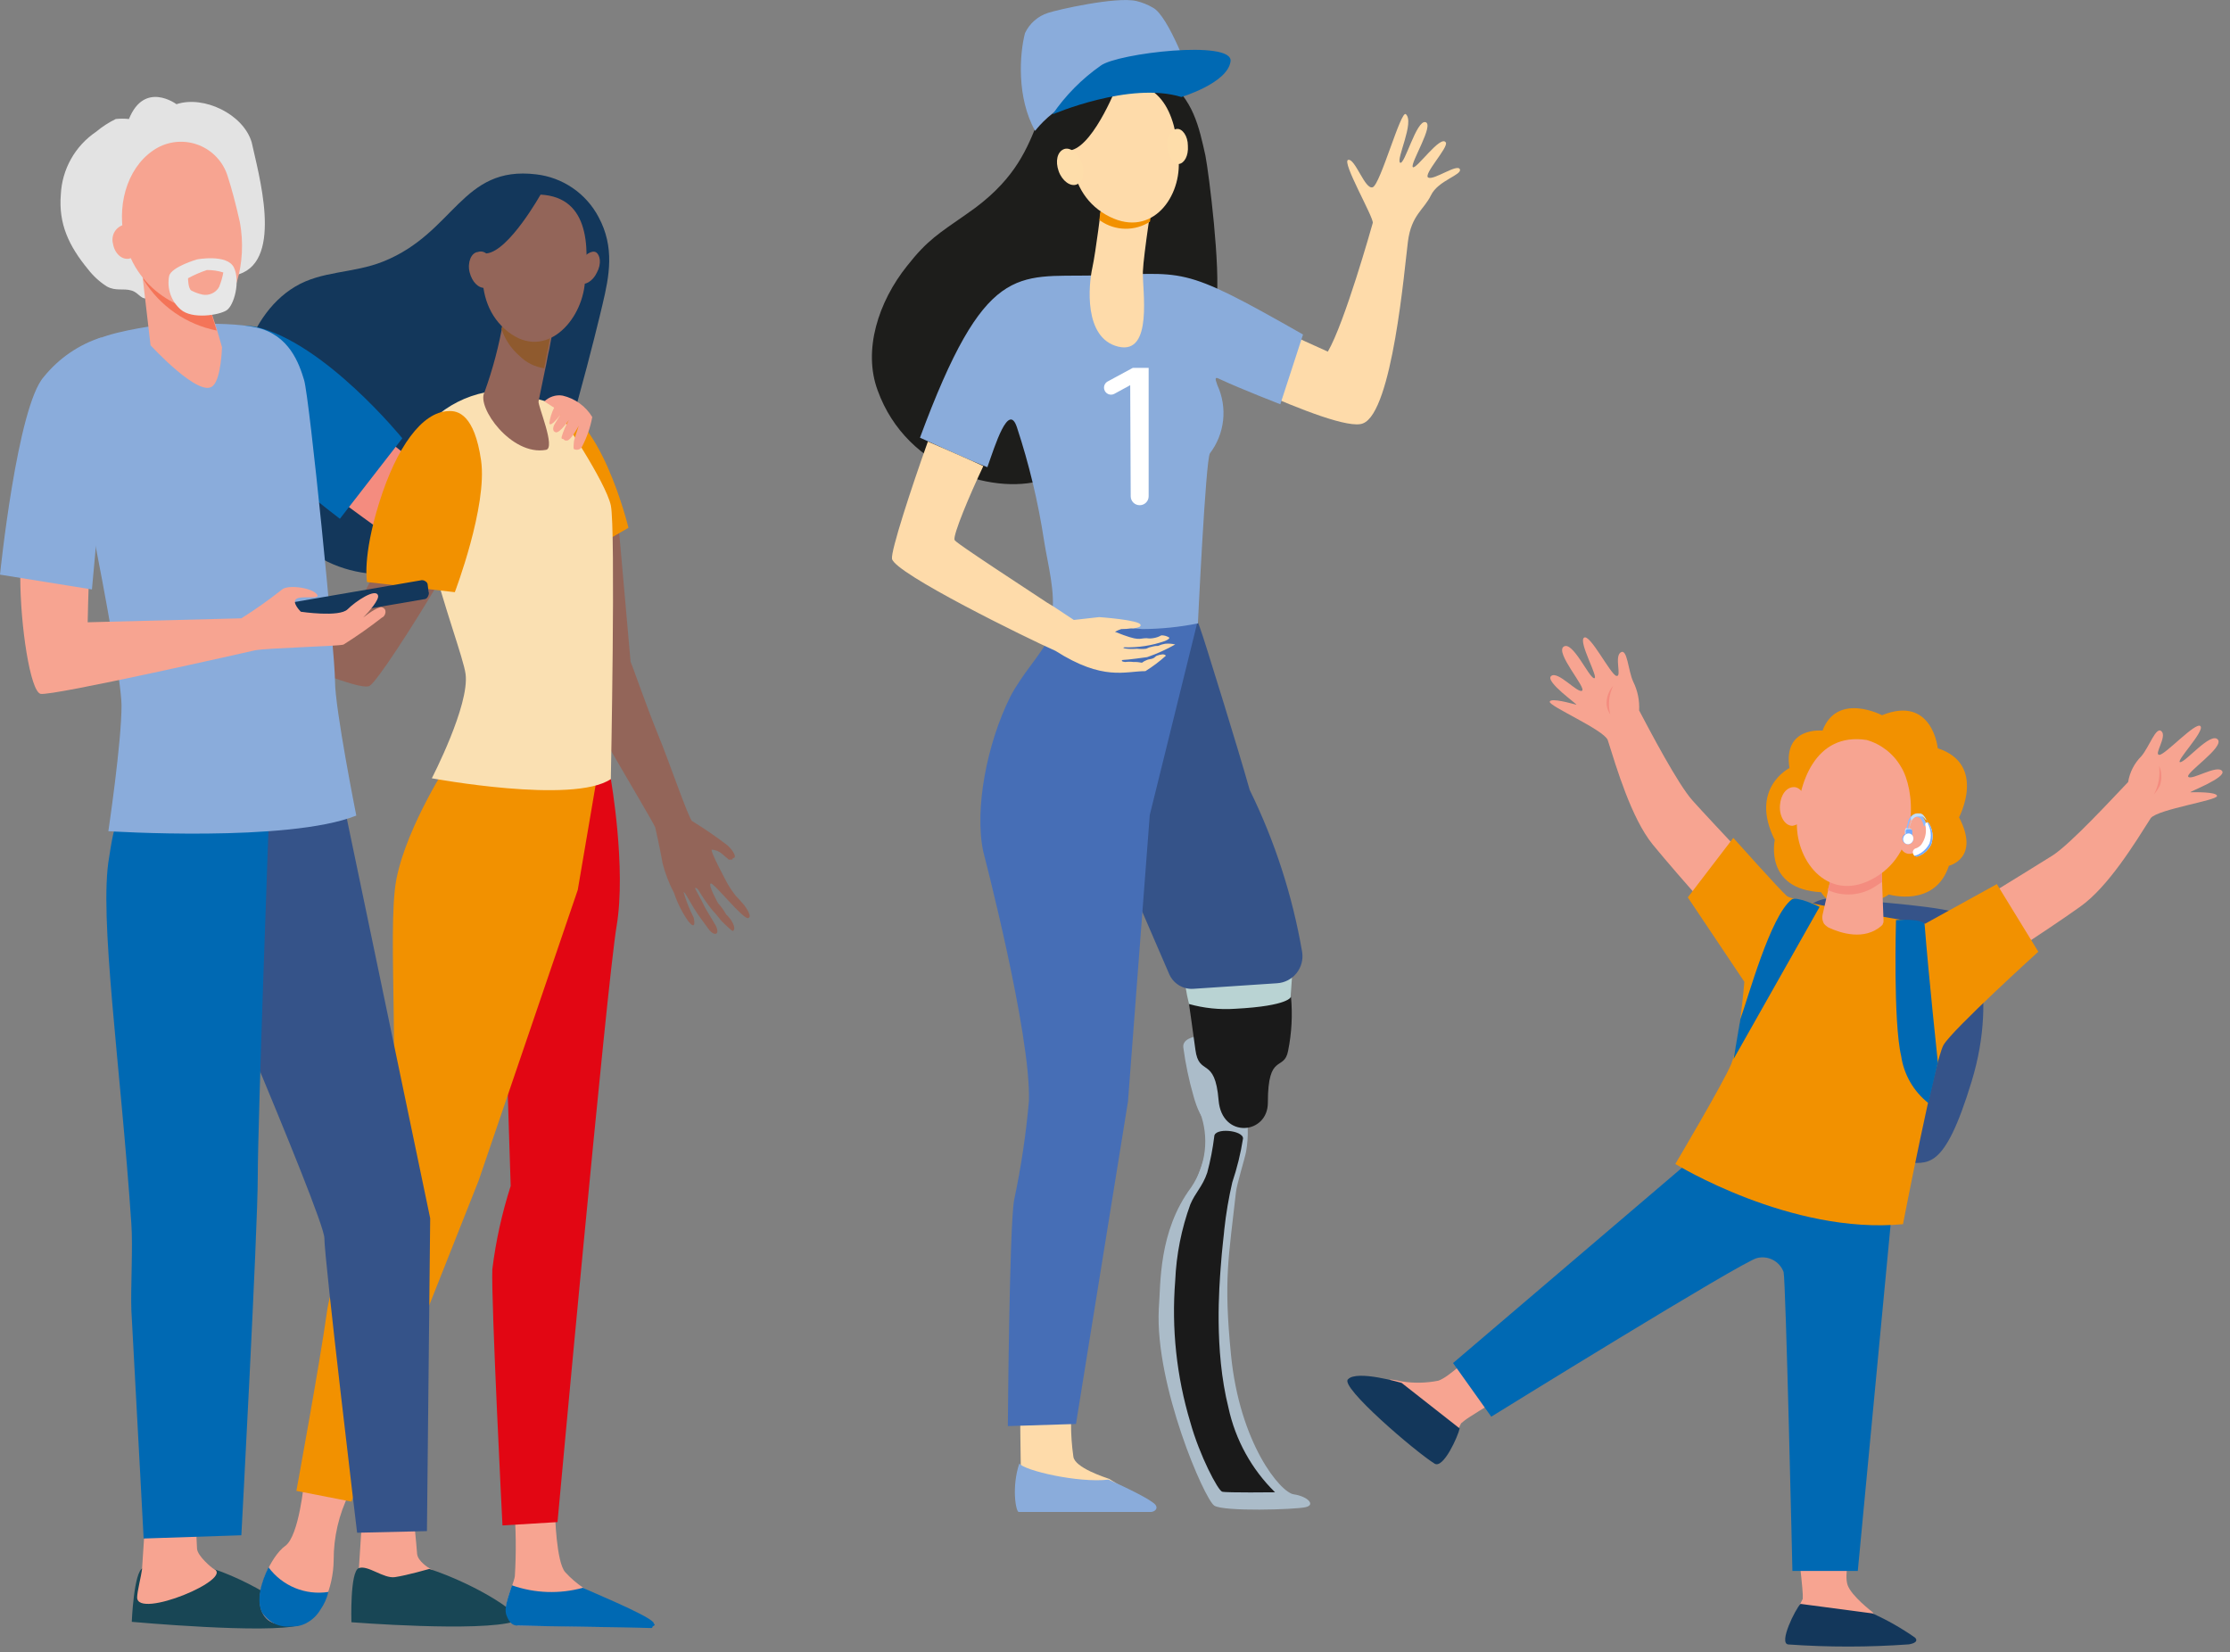 <svg width="220" height="163" viewBox="0 0 220 163" fill="none" xmlns="http://www.w3.org/2000/svg">
    <rect x="0" y="0" width="220" height="163" fill="#808080" stroke="none"/>
    <g clip-path="url(#clip0_126_3219)">
        <path d="M13.361 56C13.212 55.775 13.052 55.558 12.88 55.35C12.72 55.11 12.47 54.95 12.31 54.71C12.33 54.516 12.303 54.321 12.23 54.14C12.23 53.98 12.07 53.81 11.991 53.65C11.911 53.49 11.991 53.25 11.911 53.09C11.831 52.68 11.581 52.36 11.341 52.36C11.314 53.253 11.368 54.147 11.501 55.03C12.8 56.65 13.361 59.03 18.87 60.78C21.55 62.16 35.151 68.39 36.45 67.67C37.181 67.26 40.74 61.75 43.331 57.38C42.041 56.73 39.331 55.38 37.91 54.62C36.45 57.62 34.42 61.43 33.91 61.62C33.751 61.7 33.501 61.7 23.14 58.38C22.89 58.3 22.651 58.22 22.331 58.14L20 57.42L18.541 55.23C18.541 55.23 15.7 52.23 15.3 52.4C15.14 52.48 15.22 52.8 15.46 53.21L15.54 53.37C15.78 53.77 16.11 54.1 16.11 54.26C16.202 54.465 16.256 54.685 16.27 54.91C13.841 53.61 14.271 53.53 13.761 52.8C13.604 52.658 13.466 52.497 13.351 52.32C13.252 52.034 13.118 51.762 12.95 51.51C12.796 51.278 12.566 51.105 12.3 51.02C12.14 51.02 12.14 51.18 12.3 51.59C12.767 52.926 13.483 54.161 14.411 55.23C14.57 55.56 14.081 55.15 13.521 54.23C13.308 54.005 13.117 53.76 12.95 53.5C12.87 53.34 12.87 53.01 12.71 52.85C12.55 52.69 12.46 52.53 12.38 52.37C12.3 52.21 12.22 51.8 12.14 51.64C11.82 51.07 11.491 50.91 11.411 50.91C11.605 51.929 11.876 52.931 12.22 53.91C12.641 54.634 13.105 55.332 13.611 56C13.691 56.12 13.771 56.45 13.361 56Z" fill="#936559"/>
        <path d="M73.38 89.25C73.38 89.25 72.82 88.6 72.57 88.36C72.272 87.976 72.001 87.572 71.76 87.15C71.76 87.15 70 83.91 70.23 83.82C70.599 83.846 70.949 83.989 71.23 84.23C71.39 84.39 71.63 84.55 71.8 84.72C71.97 84.89 71.88 84.8 71.96 84.8H72.12C72.2 84.8 72.28 84.8 72.28 84.72C72.28 84.64 72.36 84.63 72.44 84.63C72.69 84.39 72.04 83.63 71.8 83.42C70.67 82.552 69.495 81.744 68.28 81C67.96 80.84 65.85 74.68 64.96 72.58C63.58 69.17 62.37 65.58 62.21 65.29L60.83 49.64L54.92 47.94C54.92 47.94 56.21 65.28 56.46 66.17C56.54 66.57 60.34 74.17 60.34 74.17C62.45 77.81 64.34 80.97 64.64 81.62C64.64 81.62 65.12 83.72 65.37 85.18C65.631 86.194 66.01 87.174 66.5 88.1C66.826 89.078 67.29 90.004 67.88 90.85C68.77 91.99 68.44 90.53 68.44 90.53C68.026 89.728 67.691 88.887 67.44 88.02C67.6 87.94 68.17 89.31 69.14 90.61L69.87 91.61C70.44 92.42 71.09 92.26 70.6 91.29L69.87 90.07C69.626 89.682 69.409 89.278 69.22 88.86C68.82 88.13 68.57 87.64 68.57 87.64C68.57 87.64 68.66 87.48 68.9 87.8C69.312 88.499 69.773 89.167 70.28 89.8C70.6 90.12 71.17 90.85 71.17 90.85C71.17 90.85 72.17 91.85 72.3 91.85C72.71 91.61 72.14 90.64 71.65 90.23C71.425 89.823 71.153 89.444 70.84 89.1C70.84 89.1 69.84 87.32 70.11 87.16C70.38 87 73.43 90.88 73.84 90.56C74.28 90.39 73.38 89.25 73.38 89.25Z" fill="#936559"/>
        <path d="M21.06 154.78C21.06 154.78 18.79 155.43 17.66 155.59C16.53 155.75 14.98 154.37 14.09 154.7C13.2 155.03 13 160 13 160C13 160 26.45 161.22 29.52 160.33C30.86 160 25.68 156.32 21.06 154.78Z" fill="#184655"/>
        <path d="M14.339 149.84L14.009 154.84C13.929 155.49 13.529 157.03 13.529 157.59C13.529 159.78 23.249 155.73 21.059 154.76C20.899 154.68 19.519 153.54 19.439 152.81C19.359 151.68 19.359 149.81 19.359 149.81L14.339 149.84Z" fill="#F7A491"/>
        <path d="M29.999 146.19C29.999 146.19 29.509 151.54 28.139 152.51C26.769 153.48 24.979 157.13 25.869 159.07C25.997 159.367 26.198 159.627 26.454 159.827C26.709 160.026 27.01 160.158 27.329 160.21C28.247 160.456 29.221 160.367 30.079 159.96C30.95 159.555 31.641 158.843 32.019 157.96C32.595 156.686 32.902 155.308 32.919 153.91C32.911 151.634 33.435 149.387 34.449 147.35L29.999 146.19Z" fill="#F7A491"/>
        <path d="M50.701 148.38C50.908 150.751 50.938 153.134 50.791 155.51C50.621 156.51 49.571 158.34 50.061 159.23C50.28 159.697 50.627 160.092 51.061 160.37L63.291 160.53C63.941 160.53 63.531 160.12 62.971 159.72C61.584 158.785 60.118 157.972 58.591 157.29C58.224 157.103 57.872 156.885 57.541 156.64C56.888 156.199 56.291 155.682 55.761 155.1C54.871 154.1 54.761 149.35 54.761 149.35L50.701 148.38Z" fill="#F7A491"/>
        <path d="M32.401 157.05C31.288 157.224 30.148 157.09 29.106 156.661C28.064 156.233 27.16 155.527 26.491 154.62C25.761 156.07 25.271 157.86 25.841 159.07C26.145 159.553 26.579 159.939 27.095 160.184C27.61 160.428 28.185 160.52 28.751 160.45C29.32 160.482 29.885 160.339 30.371 160.04C30.873 159.746 31.293 159.33 31.591 158.83C31.971 158.293 32.246 157.689 32.401 157.05Z" fill="#0069B3"/>
        <path d="M35.72 149.84L35.4 154.84C35.32 155.49 34.91 157.03 34.91 157.59C34.91 159.78 44.63 155.73 42.44 154.76C42.28 154.68 41.23 154.03 41.15 153.3C41.07 152.17 40.82 149.82 40.82 149.82L35.72 149.84Z" fill="#F7A491"/>
        <path d="M42.359 154.78C42.359 154.78 40.089 155.43 38.959 155.59C37.829 155.75 36.289 154.37 35.399 154.7C34.509 155.03 34.669 160.04 34.669 160.04C34.669 160.04 47.379 161.04 50.789 159.96C52.159 159.56 47.059 156.32 42.359 154.78Z" fill="#184655"/>
        <path d="M60.261 76.86C60.261 76.86 61.801 85.61 60.831 91.36C59.861 97.11 55.001 150.16 55.001 150.16L49.571 150.49C49.571 150.49 48.441 128.29 48.571 125.21C48.917 122.423 49.523 119.674 50.381 117L49.811 99.1L56.621 75.61L60.261 76.86Z" fill="#E20613"/>
        <path d="M44.39 75C44.39 75 40.18 81.39 39.12 86.66C38.06 91.93 39.85 108.2 37.91 115.09C36.85 118.82 32.91 124.65 32.24 129.51C31.57 134.37 29.24 147.08 29.24 147.08L34.67 148.14L47.22 116.47L57 87.79L59.51 73.05L44.39 75Z" fill="#F29100"/>
        <path d="M29.73 77.26L33.86 79.05L42.44 120.19L42.12 151.05L35.23 151.21C35.23 151.21 32 124.24 32 122.14C32 120.04 17.1 85.53 17.1 85.53L29.73 77.26Z" fill="#355389"/>
        <path d="M26.57 79.53C26.57 79.53 25.43 110.72 25.43 116.06C25.43 121.4 23.81 151.46 23.81 151.46L14.17 151.78C14.17 151.78 13.69 142.63 12.96 129.26C12.88 127.16 13.12 122.95 12.96 120.76C11.91 105.13 9.72 90.39 10.77 84.55C10.93 83.55 11.26 81.15 11.83 80.55C16.36 75.89 26.57 79.53 26.57 79.53Z" fill="#0069B3"/>
        <path d="M59.45 30C60.1 27.25 60.67 24.41 59.05 21.41C58.443 20.261 57.564 19.276 56.491 18.543C55.418 17.809 54.182 17.348 52.89 17.2C45.52 16.31 44.89 22.95 37.83 25.79C34.83 27 31.75 26.68 29.08 28.3C24.22 31.22 21.71 39.23 24.87 46.77C32.72 65.11 51.19 53 53.54 49.48C55.4 46.73 59.05 31.74 59.45 30Z" fill="#13375B"/>
        <path d="M57.511 42.11C53.511 43.33 42.85 46.81 42.281 46.65L32.48 38.87L26.48 44.14C26.48 44.14 39.84 54.14 40.651 54.42C41.221 54.66 53.041 48.59 58.55 45.92C58.658 44.568 58.291 43.22 57.511 42.11Z" fill="#F48C7F"/>
        <path d="M39.691 43.24L33.531 51.18C33.531 51.18 27.051 46.24 24.701 43.57C21.791 40.33 18.631 33.36 19.121 33.12C21.01 32.223 23.124 31.913 25.191 32.23C32.001 33.77 39.691 43.24 39.691 43.24Z" fill="#0069B3"/>
        <path d="M55.81 55.64L62 52.07C62 52.07 59.17 40.25 54.15 39.84L55.81 55.64Z" fill="#F29100"/>
        <path d="M47.87 38.71C45.966 39.093 44.203 39.988 42.77 41.3C38.071 45.84 45.52 63.41 45.931 66.49C46.34 69.57 42.6 76.78 42.6 76.78C42.6 76.78 56.541 79.37 60.261 76.86C60.261 76.86 60.751 52.15 60.261 49.86C59.77 47.57 55.321 40.86 54.511 39.97C53.7 39.08 47.87 38.71 47.87 38.71Z" fill="#FAE0B2"/>
        <path d="M49.73 31.18C49.721 31.342 49.694 31.503 49.65 31.66C49.242 34.061 48.62 36.42 47.79 38.71C47 40.17 50.46 45 53.86 44.38C54.86 44.22 53.05 40 53.13 39.6L53.78 36.44C53.94 35.79 54.03 35.06 54.19 34.44C54.51 32.65 54.84 31.11 54.84 31.11L49.73 31.18Z" fill="#936559"/>
        <path d="M49.651 31.66C49.7 31.505 49.727 31.343 49.731 31.18L54.731 31.01C54.731 31.01 54.411 32.47 54.091 34.33C53.921 34.98 53.841 35.63 53.681 36.33C52.761 36.195 51.909 35.767 51.251 35.11C50.426 34.398 49.811 33.475 49.471 32.44C49.556 32.187 49.616 31.925 49.651 31.66Z" fill="#8F5A2E"/>
        <path d="M52.81 19.19C51.41 19.492 50.155 20.261 49.25 21.37C47.79 23.32 46.17 29.23 49.81 32.47C53.45 35.71 57.18 32.07 57.67 28.18C58.16 24.29 58.16 19.11 52.81 19.19Z" fill="#936559"/>
        <path d="M58.891 26.88C58.481 27.77 57.671 28.18 57.271 27.94C56.871 27.7 56.781 26.72 57.181 25.94C57.581 25.16 58.401 24.64 58.801 24.89C59.201 25.14 59.371 26 58.891 26.88Z" fill="#936559"/>
        <path d="M53.38 19.11C53.38 19.11 50.22 24.78 48 25C45.78 25.22 45.41 28.24 45.41 28.24C45.41 28.24 46.22 21.35 48.49 19.98C49.997 19.209 51.7 18.906 53.38 19.11Z" fill="#13375B"/>
        <path d="M48.68 26.4C48.84 27.4 48.52 28.34 47.87 28.4C47.22 28.46 46.57 27.83 46.33 26.86C46.09 25.89 46.49 24.92 47.14 24.86C47.87 24.61 48.52 25.34 48.68 26.4Z" fill="#936559"/>
        <path d="M36.21 57.42L44.87 58.42C44.87 58.42 48.11 49.92 47.46 45.42C46.81 40.92 45.2 40.48 44.22 40.56C41.63 40.64 39.12 44.13 37.42 49.56C35.72 54.99 36.21 57.42 36.21 57.42Z" fill="#F29100"/>
        <path d="M15.15 32.15C15.15 32.15 10.37 32.8 9.07 33.77C7.912 34.753 6.901 35.898 6.07 37.17C6.07 37.17 11.91 64.87 11.99 69.57C12 73.21 10.69 82 10.69 82C10.69 82 28.43 83.14 35.15 80.46C35.15 80.46 33.05 69.93 33.05 67.18C33.05 64.43 30.54 39.28 30 37.49C29.51 35.87 28.54 33.04 25.3 32.31C22.06 31.58 15.15 32.15 15.15 32.15Z" fill="#8AACDB"/>
        <path d="M53.699 39.6C53.931 39.38 54.207 39.213 54.509 39.11C54.83 38.999 55.175 38.971 55.509 39.03C56.112 39.17 56.681 39.428 57.182 39.791C57.683 40.153 58.107 40.612 58.429 41.14C58.243 42.155 57.906 43.136 57.429 44.05C57.393 44.12 57.344 44.183 57.283 44.234C57.223 44.285 57.153 44.323 57.077 44.347C57.002 44.37 56.922 44.378 56.843 44.37C56.765 44.362 56.688 44.338 56.619 44.3C56.539 44.22 56.619 43.73 56.619 43.57C56.619 43.41 57.099 42 57.099 42C57.099 42 56.369 43.38 55.969 43.46H55.809C55.729 43.46 55.729 43.46 55.649 43.38C55.569 43.3 55.559 43.3 55.479 43.3C55.399 43.3 55.399 43.21 55.399 43.13C55.57 42.535 55.816 41.964 56.129 41.43C56.129 41.43 55.239 42.73 54.839 42.65C54.439 42.57 54.589 42.08 54.669 41.92C54.749 41.76 55.319 40.87 55.319 40.87C55.319 40.87 54.319 42.24 54.189 41.76C54.263 41.224 54.425 40.703 54.669 40.22L53.699 39.6Z" fill="#F7A491"/>
        <path d="M17.411 10.28C17.411 10.28 14.261 7.93 12.721 11.74C12.289 11.695 11.853 11.695 11.421 11.74C10.725 12.08 10.074 12.503 9.481 13C8.458 13.689 7.611 14.608 7.007 15.682C6.403 16.757 6.058 17.958 6.001 19.19C5.761 22.1 6.811 24.29 8.681 26.56C9.198 27.23 9.827 27.805 10.541 28.26C11.431 28.75 12.161 28.42 12.971 28.66C13.781 28.9 13.861 29.66 14.751 29.39C15.971 29.07 17.261 27.61 18.751 27.94C20.241 28.27 23.611 27.04 23.611 27.04C27.981 25.59 25.471 17.04 24.831 14.04C24.001 11.25 20.091 9.39 17.411 10.28Z" fill="#E3E3E3"/>
        <path d="M20.411 29.47L21.411 32.55L21.901 34.25C21.901 34.25 21.821 37.33 21.011 38.06C19.711 39.36 14.851 34.06 14.851 34.06L13.721 24.34L20.411 29.47Z" fill="#F7A491"/>
        <path d="M14.17 27.61C14.965 28.893 16.015 30 17.255 30.86C18.495 31.72 19.9 32.316 21.38 32.61L20.38 29.45L13.74 24.45L14.17 27.61Z" fill="#F47458"/>
        <path d="M15.55 14.57C16.172 14.231 16.861 14.034 17.568 13.992C18.275 13.95 18.983 14.065 19.64 14.327C20.298 14.59 20.89 14.994 21.374 15.511C21.858 16.029 22.222 16.646 22.44 17.32C22.84 18.54 23.25 20.08 23.65 21.86C24.46 25.99 23 30.45 21.06 30.77C19.12 31.09 13.45 29.31 12.23 23.4C11.5 19.75 12.8 16.11 15.55 14.57Z" fill="#F7A491"/>
        <path d="M13.769 23.64C13.879 24.02 13.836 24.429 13.649 24.778C13.463 25.128 13.147 25.39 12.769 25.51C12.039 25.67 11.309 25.02 11.149 24.05C11.042 23.663 11.092 23.249 11.288 22.898C11.485 22.548 11.813 22.29 12.199 22.18C12.879 22 13.609 22.67 13.769 23.64Z" fill="#F7A491"/>
        <path d="M19.44 25.59C19.44 25.59 16.93 26.32 16.69 27.21C16.57 27.814 16.612 28.439 16.81 29.021C17.009 29.604 17.357 30.124 17.82 30.53C18.95 31.53 21.63 31.09 22.36 30.61C23.09 30.13 23.73 27.77 23.08 26.4C22.43 25.03 19.44 25.59 19.44 25.59Z" fill="#E7E7E7"/>
        <path d="M18.551 27.45C18.551 27.45 18.551 28.45 18.871 28.66C19.23 28.849 19.614 28.987 20.011 29.07C20.303 29.119 20.602 29.084 20.875 28.969C21.148 28.854 21.382 28.663 21.551 28.42C21.551 28.34 21.631 28.34 21.631 28.26C21.813 27.816 21.947 27.353 22.031 26.88C21.507 26.715 20.96 26.634 20.411 26.64C19.768 26.855 19.146 27.125 18.551 27.45Z" fill="#F7A491"/>
        <path d="M57.51 156.64C55.206 157.274 52.764 157.19 50.51 156.4C50.19 157.4 49.7 158.59 49.95 159.31C50.27 160.21 50.669 160.37 51.08 160.37C54.08 160.45 61.929 160.53 64.2 160.61C64.279 160.61 64.359 160.61 64.359 160.53C64.359 160.45 64.439 160.45 64.529 160.37C64.62 160.29 64.609 160.21 64.529 160.21C64.45 160.21 64.529 160.04 64.439 160.04C63.91 159.31 57.749 156.8 57.51 156.64Z" fill="#0069B3"/>
        <path d="M27.3 60.33L27.38 60.98C27.38 61.06 27.46 61.14 27.46 61.23C27.46 61.32 27.54 61.39 27.62 61.39C27.651 61.421 27.689 61.444 27.731 61.458C27.773 61.471 27.817 61.476 27.86 61.47H28.11L41.8 59.12C41.883 59.121 41.964 59.1 42.035 59.057C42.105 59.015 42.163 58.953 42.2 58.88C42.28 58.71 42.36 58.55 42.28 58.39L42.2 57.74C42.202 57.657 42.18 57.576 42.138 57.506C42.095 57.435 42.034 57.377 41.96 57.34C41.89 57.289 41.81 57.255 41.725 57.242C41.639 57.228 41.552 57.234 41.47 57.26L27.78 59.61C27.698 59.608 27.616 59.63 27.546 59.673C27.475 59.715 27.418 59.776 27.38 59.85C27.314 60.001 27.287 60.166 27.3 60.33Z" fill="#13375B"/>
        <path d="M7.86 35.71C9.48 35.63 10.86 46.24 9.86 47.29C8.86 48.34 8.65 61.39 8.65 61.39L23.81 61C25.193 60.129 26.528 59.184 27.81 58.17C28.3 57.68 30.57 57.92 31.21 58.57C31.85 59.22 29.84 58.73 29.27 59.06C28.7 59.39 29.68 60.35 29.68 60.35C29.68 60.35 33.48 60.92 34.29 60.11C35.1 59.3 37.05 58.01 37.29 58.73C37.45 59.14 36.4 60.35 35.83 60.92C36.56 60.35 37.45 59.79 37.69 59.92C38.26 60.08 38.02 60.81 37.69 60.92C36.469 61.874 35.201 62.765 33.89 63.59C33.4 63.76 26.35 63.92 25.14 64.16C25.14 64.16 5.14 68.7 4 68.45C3 68.21 2 61.81 2 56.87C2 52.23 2.83 35.87 7.86 35.71Z" fill="#F7A491"/>
        <path d="M10 33.28C7.771 33.996 5.8 35.348 4.33 37.17C1.7 40.09 0 56.69 0 56.69L9.07 58.15L9.8 50.15L12.23 46.5L10 33.28Z" fill="#8AACDB"/>
        <path d="M117.79 117C117.79 117 120.24 111.16 119.09 110.68C118.6 110.48 118.09 109.4 117.74 108.11C117.289 106.544 116.955 104.946 116.74 103.33C116.56 101.79 120.52 102.09 120.89 102.09C121.479 102.13 122.038 102.367 122.477 102.762C122.915 103.158 123.209 103.688 123.31 104.27C123.73 106.18 123.13 110.2 123 111.05C122.87 111.9 117.79 117 117.79 117Z" fill="#ABBCC9"/>
        <path d="M118.39 109.75C118.844 110.96 119.002 112.262 118.851 113.546C118.7 114.83 118.243 116.059 117.52 117.13C114.26 121.51 114.52 126.67 114.32 129.13C113.94 136.68 118.84 147.94 119.8 148.54C120.76 149.14 127.74 148.93 128.8 148.69C129.86 148.45 128.93 147.6 127.63 147.42C126.33 147.24 122.3 142.42 121.44 133.63C120.7 126.1 121.22 124.1 121.93 117.63C122.01 116.85 122.78 114.39 122.93 113.63C123.204 112.096 123.15 110.521 122.77 109.01C122.55 108.24 118.39 109.75 118.39 109.75Z" fill="#ABBCC9"/>
        <path d="M127.53 94.41C127.53 94.41 127.53 95.85 127.32 98.41C126.84 103.58 117.98 100.76 117.32 99.13C117.013 97.904 116.819 96.652 116.74 95.39L127.53 94.41Z" fill="#B9D3D3"/>
        <path d="M127.361 98.33C127.361 98.33 127.241 99.24 121.841 99.52C120.312 99.622 118.776 99.463 117.301 99.05C117.301 99.05 117.621 101.22 117.931 103.55C118.281 106.26 119.861 104.13 120.221 108.55C120.541 112.38 125.101 111.93 125.081 108.76C125.081 103.76 126.691 105.76 127.081 103.65C127.434 101.9 127.528 100.107 127.361 98.33Z" fill="#1A1A1A"/>
        <path d="M115.941 126.34C116.05 123.772 116.553 121.236 117.431 118.82C117.931 117.63 118.641 117.06 119.101 115.68C119.414 114.514 119.644 113.328 119.791 112.13C119.791 111.21 122.631 111.5 122.631 112.31C122.4 113.781 122.045 115.229 121.571 116.64C121.214 118.179 120.95 119.739 120.781 121.31C120.781 121.51 120.551 123.21 120.421 125.12C120.311 126.7 119.751 133.12 121.191 138.87C121.876 142.043 123.475 144.946 125.791 147.22C125.791 147.22 120.981 147.28 120.571 147.16C120.161 147.04 118.341 143.6 117.431 140.31C116.07 135.786 115.565 131.049 115.941 126.34Z" fill="#1A1A1A"/>
        <path d="M123.289 77.93C121.999 73.35 119.059 64 119.059 64C119.059 64 118.369 61.78 118.159 61.36L114.279 63.51L106.449 75.51L115.349 96.1C115.548 96.558 115.883 96.942 116.31 97.202C116.736 97.462 117.231 97.583 117.729 97.55L125.999 97C126.371 96.976 126.734 96.874 127.064 96.701C127.394 96.528 127.685 96.287 127.916 95.995C128.148 95.703 128.316 95.366 128.41 95.005C128.503 94.644 128.52 94.268 128.459 93.9C127.508 88.357 125.767 82.979 123.289 77.93Z" fill="#355389"/>
        <path d="M105.891 143.69C105.586 141.551 105.586 139.379 105.891 137.24C104.091 137.24 102.431 136.9 100.631 136.96C100.631 139.96 100.701 144.38 100.701 144.38L100.631 148.12L113.311 148.19C113.311 148.19 113.171 148.26 109.431 145.9C109.081 145.77 106.001 144.8 105.891 143.69Z" fill="#FEDBAA"/>
        <path d="M100.49 149.16H113.58C114.07 149.09 114.21 148.74 114 148.47C113.65 147.98 111.09 146.74 109.36 145.97C106.36 146.32 101.04 145.07 100.56 144.38C99.79 146.67 100.21 149.09 100.49 149.16Z" fill="#8AACDB"/>
        <path d="M115.109 34.27L119.889 29.21C119.889 29.21 124.999 32.05 130.999 34.69C132.659 31.84 135.289 22.49 135.429 22C135.569 21.51 132.309 15.91 133.009 15.77C133.709 15.63 134.669 18.77 135.429 18.47C136.189 18.17 138.199 10.85 138.689 11.26C139.589 12.03 137.689 15.77 138.129 16.05C138.569 16.33 139.729 11.82 140.629 12.05C141.529 12.28 139.099 16.13 139.379 16.48C139.659 16.83 142.149 13.22 142.639 14.06C142.919 14.54 140.349 17.24 140.909 17.52C141.469 17.8 143.749 16.13 144.019 16.69C144.289 17.25 141.879 17.8 141.179 19.25C140.479 20.7 139.239 21.19 138.899 23.83C138.559 26.47 137.369 40.67 134.459 41.77C131.879 42.86 115.109 34.27 115.109 34.27Z" fill="#FEDBAA"/>
        <path d="M104.71 56.86C104.888 58.93 104.482 61.008 103.54 62.86C102.54 64.8 100.9 66.39 99.66 68.75C97.37 73.35 96.12 79.8 97 84C97 84 101.71 102 101.51 108.6C101.224 111.883 100.736 115.146 100.05 118.37C99.57 121.01 99.43 140.69 99.43 140.69L106.15 140.48L111.28 108.67L113.43 80.4L118.14 61.34L104.71 56.86Z" fill="#466EB6"/>
        <path d="M118.92 15.35C118.3 12.58 117.74 9.74 114.92 7.73C113.924 6.924 112.735 6.391 111.471 6.184C110.207 5.977 108.91 6.103 107.71 6.55C100.44 9.19 104.39 14.94 95.38 21.1C92.61 23.04 91.5 23.67 89.49 26.23C86.65 29.77 85.12 34.55 86.58 38.5C89.49 46.6 98.58 48.96 103.28 47.23C112.13 44 119.47 32.81 120 29.77C120.44 26.51 119.27 17.15 118.92 15.35Z" fill="#1D1D1B"/>
        <path d="M120.31 37.39C122.45 38.39 126.31 39.88 126.31 39.88L128.55 33C116.15 25.94 117.12 27 107.76 27.18C100.28 27.32 97.16 25.87 90.76 43.18C90.76 43.18 95.61 45.4 97.41 46.09C98.17 43.94 99.49 39.65 100.32 42.14C101.525 45.788 102.421 49.532 103 53.33C103.35 55.61 104.18 58.52 103.76 60.81C106.712 61.408 109.697 61.826 112.7 62.06C114.54 62.05 116.375 61.863 118.18 61.5C118.18 61.5 118.94 45.43 119.36 44.73C120.083 43.782 120.535 42.654 120.665 41.468C120.795 40.282 120.6 39.083 120.1 38C119.82 37.25 119.89 37.18 120.31 37.39Z" fill="#8AACDB"/>
        <path d="M111 65.31C111.276 65.273 111.555 65.273 111.83 65.31C112.109 65.298 112.388 65.322 112.66 65.38C112.808 65.264 112.973 65.172 113.15 65.11C113.29 65.04 113.49 65.04 113.7 64.97C113.91 64.9 113.98 64.76 114.12 64.69C114.53 64.55 114.88 64.48 115.02 64.69C114.393 65.255 113.717 65.764 113 66.21C111 66.21 108.84 67.21 104.13 64.21C101.39 63 88.29 56.58 88 55.13C87.87 54.37 89.88 48.2 91.54 43.56C92.79 44.11 95.54 45.29 97.01 45.98C95.63 48.89 94.01 52.77 94.17 53.26C94.24 53.4 94.38 53.6 103.25 59.42C103.46 59.56 103.73 59.7 103.94 59.84L105.94 61.16L108.44 60.88C108.44 60.88 112.44 61.16 112.52 61.64C112.59 61.85 112.25 61.92 111.83 61.99H111.62C111.289 62.038 110.955 62.062 110.62 62.06C110.404 62.126 110.196 62.217 110 62.33C112.5 63.33 112.29 62.96 113.12 62.96C113.325 62.995 113.535 62.995 113.74 62.96C114.033 62.922 114.315 62.827 114.57 62.68C114.842 62.674 115.109 62.747 115.34 62.89C115.41 62.96 115.27 63.1 114.92 63.24C113.636 63.69 112.28 63.9 110.92 63.86C110.58 63.93 111.2 64.07 112.17 64C112.469 64.035 112.771 64.035 113.07 64C113.266 63.9 113.474 63.83 113.69 63.79C113.872 63.736 114.061 63.713 114.25 63.72C114.469 63.618 114.701 63.548 114.94 63.51C115.275 63.475 115.613 63.499 115.94 63.58C115.057 64.08 114.13 64.499 113.17 64.83C113.17 64.83 111.17 65.11 110.74 65.11C110.74 65.11 110.47 65.24 111 65.31Z" fill="#FEDBAA"/>
        <path d="M108.661 20.27C108.661 20.27 108.11 24.85 107.76 26.44C107.41 28.03 106.86 33.37 110.33 34.2C113.8 35.03 112.68 28.52 112.75 26.79C112.82 25.06 113.75 19.16 113.75 19.16L108.661 20.27Z" fill="#FEDBAA"/>
        <path d="M108.461 21.73L108.591 21.8C109.305 22.288 110.146 22.555 111.01 22.567C111.875 22.579 112.724 22.337 113.451 21.87C113.651 20.41 113.861 19.23 113.861 19.23L108.731 20.23C108.583 20.718 108.493 21.221 108.461 21.73Z" fill="#F29100"/>
        <path d="M109.701 8.35C108.38 8.822 107.259 9.728 106.521 10.92C105.341 12.92 104.781 18.68 109.081 21.17C113.381 23.66 116.431 19.72 116.291 15.98C116.151 12.24 115.111 7.38 109.701 8.35Z" fill="#FEDBAA"/>
        <path d="M117.191 14.38C117.261 15.38 116.841 16.11 116.291 16.18C115.741 16.25 115.291 15.42 115.181 14.52C115.071 13.62 115.521 12.79 116.081 12.72C116.641 12.65 117.191 13.41 117.191 14.38Z" fill="#FEDDAA"/>
        <path d="M110.33 8.15C110.33 8.15 108.04 14.15 105.75 14.8C103.46 15.45 103.67 18.4 103.67 18.4C103.67 18.4 103.4 11.54 105.48 9.88C106.891 8.838 108.578 8.236 110.33 8.15Z" fill="#1D1D1B"/>
        <path d="M106.72 16.05C107.07 17.05 106.86 17.92 106.24 18.19C105.62 18.46 104.78 17.85 104.44 16.88C104.1 15.91 104.3 15.01 104.92 14.73C105.54 14.45 106.31 15.08 106.72 16.05Z" fill="#FEDDAA"/>
        <path d="M111.5 38L109.94 38.85C109.848 38.901 109.746 38.929 109.641 38.935C109.536 38.94 109.432 38.921 109.335 38.879C109.239 38.838 109.153 38.775 109.085 38.695C109.016 38.616 108.967 38.522 108.94 38.42C108.899 38.269 108.91 38.109 108.972 37.966C109.034 37.822 109.143 37.704 109.28 37.63L111.76 36.29H113.32V48.95C113.322 49.066 113.3 49.182 113.256 49.29C113.213 49.398 113.148 49.496 113.066 49.579C112.984 49.661 112.887 49.727 112.779 49.772C112.672 49.817 112.557 49.84 112.44 49.84C112.324 49.841 112.208 49.819 112.101 49.776C111.993 49.732 111.894 49.668 111.812 49.586C111.729 49.504 111.663 49.407 111.618 49.299C111.573 49.192 111.55 49.076 111.55 48.96L111.5 38Z" fill="white"/>
        <path d="M117.479 7.67C117.479 7.67 115.289 1.54 113.729 0.75C113.224 0.455 112.678 0.236 112.109 0.1C110.109 -0.36 104.279 0.97 103.399 1.27C102.902 1.428 102.442 1.687 102.05 2.031C101.658 2.376 101.341 2.797 101.119 3.27C100.589 5.32 100.279 9.61 102.119 12.91C102.169 12.91 106.049 7 117.479 7.67Z" fill="#8AACDB"/>
        <path d="M116.55 9.57C116.55 9.57 121.12 8.2 121.4 6.05C121.68 3.9 110.23 5.25 108.6 6.47C106.733 7.776 105.117 9.409 103.83 11.29C103.83 11.29 111.46 8 116.55 9.57Z" fill="#0069B3"/>
        <path d="M177.561 154.25C177.561 154.25 177.851 156.86 177.851 157.3V157.73L177.631 158.17L177.561 158.31L179.151 160.49L185.601 160.56C185.751 160.56 184.731 159.04 184.731 159.04C184.731 159.04 182.631 157.44 182.271 156.36C181.911 155.28 182.561 152.95 182.561 152.95L177.561 154.25Z" fill="#F7A491"/>
        <path d="M147.119 138.46C147.119 138.46 144.869 139.83 144.509 140.12L144.149 140.41L143.929 140.85L143.859 140.99L141.179 141.14C141.179 141.14 137.179 136.28 137.119 136.14C137.059 136 138.279 136.28 138.279 136.28C139.481 136.472 140.706 136.448 141.899 136.21C142.989 135.85 145.239 133.6 145.239 133.6L147.119 138.46Z" fill="#F7A491"/>
        <path d="M167.56 113.82L143.35 134.47L147.12 139.76C147.12 139.76 172.05 124.33 173.35 124.11C173.878 123.978 174.437 124.046 174.919 124.3C175.401 124.555 175.771 124.979 175.96 125.49C176.18 126.43 176.83 154.98 176.83 154.98H183.28L186.69 119L167.56 113.82Z" fill="#0069B3"/>
        <path d="M202.49 84.4C204.3 83.24 208.49 78.67 209.95 77.15C210.106 76.188 210.56 75.299 211.25 74.61C212.05 73.67 212.7 71.61 213.25 72.15C213.8 72.69 212.45 74.47 213.03 74.47C213.61 74.47 216.66 71.14 217.09 71.64C217.52 72.14 214.55 75.19 215.09 75.19C215.63 75.19 218.09 72.19 218.79 72.95C219.49 73.71 215.53 76.28 215.89 76.64C216.25 77 218.72 75.41 219.22 76.06C219.72 76.71 215.82 78.16 216.11 78.16C216.4 78.16 218.72 78.09 218.72 78.53C218.72 78.97 212.92 79.83 212.19 80.7C210.67 83.09 207.99 87.51 205.19 89.47C201.85 91.86 194.1 96.86 194.1 96.86L190.26 91.86C190.31 91.93 200.31 85.77 202.49 84.4Z" fill="#F7A491"/>
        <path d="M213 75.56C213.149 75.851 213.225 76.173 213.22 76.5C213.246 76.84 213.198 77.181 213.08 77.5C212.924 77.814 212.729 78.106 212.5 78.37C212.953 77.507 213.127 76.526 213 75.56Z" fill="#F48C7F"/>
        <path d="M166.999 79C165.549 77.41 162.719 72 161.709 70.09C161.762 69.112 161.562 68.138 161.129 67.26C160.619 66.18 160.549 63.93 159.889 64.36C159.229 64.79 160.039 66.83 159.459 66.68C158.879 66.53 156.849 62.48 156.269 62.91C155.689 63.34 157.789 66.97 157.269 66.91C156.749 66.85 155.159 63.21 154.269 63.79C153.379 64.37 156.509 67.85 156.079 68.14C155.649 68.43 153.689 66.14 153.029 66.69C152.369 67.24 155.789 69.59 155.499 69.52C155.209 69.45 152.959 68.79 152.889 69.23C152.819 69.67 158.179 71.98 158.609 73C159.479 75.75 160.929 80.68 163.029 83.29C165.639 86.48 171.799 93.36 171.799 93.36L176.799 89.59C176.759 89.4 168.639 80.85 166.999 79Z" fill="#F7A491"/>
        <path d="M159.149 67.66C158.92 67.911 158.746 68.207 158.639 68.53C158.525 68.85 158.478 69.191 158.499 69.53C158.54 69.868 158.664 70.191 158.859 70.47C158.62 69.529 158.723 68.533 159.149 67.66Z" fill="#F48C7F"/>
        <path d="M177.63 90.27C178.003 89.735 178.501 89.299 179.08 89C179.66 88.702 180.312 88.578 180.96 88.64C184.8 88.93 192.63 89.51 193.35 90.24C194.35 91.24 197.27 97.63 194.51 106.69C191.75 115.75 190.17 114.69 187.85 114.69C185.53 114.69 174.73 109.54 174.73 109.54L177.63 90.27Z" fill="#355389"/>
        <path d="M170.999 82.66L166.509 88.53L172.089 96.86C172.089 96.86 171.579 103.09 170.789 104.98C169.999 106.87 165.279 114.83 165.279 114.83C165.279 114.83 176.659 121.83 187.739 120.77C187.739 120.77 190.859 104.61 191.739 103.09C192.619 101.57 201.089 93.89 201.089 93.89L196.999 87.22L189.899 91.14C189.899 91.14 176.899 89.03 176.269 88.38C175.669 87.88 170.999 82.66 170.999 82.66Z" fill="#F29100"/>
        <path d="M185.67 70.56C185.67 70.56 181.25 68.24 179.8 72.08C179.8 72.08 175.89 71.64 176.54 75.77C176.54 75.77 172.54 77.77 175.09 82.87C175.09 82.87 174.01 87.73 179.66 88.02C180.006 88.579 180.526 89.01 181.141 89.245C181.755 89.48 182.429 89.506 183.06 89.32C185.67 88.89 186.33 88.24 186.33 88.24C186.33 88.24 190.89 89.61 192.27 85.41C192.27 85.41 195.38 84.69 193.27 80.63C193.27 80.63 196.03 75.41 191.17 73.82C191.18 73.89 190.67 68.53 185.67 70.56Z" fill="#F29100"/>
        <path d="M187.481 81.93C187.121 82.93 187.411 83.93 188.061 84.18C188.711 84.43 189.591 83.82 189.951 82.8C190.311 81.78 190.021 80.8 189.371 80.56C188.721 80.32 187.851 80.92 187.481 81.93Z" fill="#F7A491"/>
        <path d="M175.599 79.47C175.529 80.56 176.109 81.47 176.829 81.47C177.249 81.401 177.626 81.174 177.882 80.835C178.139 80.496 178.256 80.072 178.209 79.65C178.279 78.65 177.699 77.65 176.979 77.65C176.259 77.65 175.669 78.38 175.599 79.47Z" fill="#F7A491"/>
        <path d="M180.67 86.43C180.67 86.5 180.09 88.96 179.8 90.27C179.752 90.513 179.78 90.764 179.88 90.99C179.95 91.21 180.17 91.35 180.38 91.5C181.61 92.08 183.93 92.8 185.6 91.35C185.67 91.28 185.75 91.21 185.75 91.14C185.805 91.054 185.829 90.952 185.82 90.85L185.6 85L180.67 86.43Z" fill="#F7A491"/>
        <path d="M180.311 87.8C181.061 88.145 181.888 88.294 182.712 88.231C183.536 88.168 184.331 87.896 185.021 87.44L185.671 87.01L185.601 84.9L180.671 86.43C180.577 86.893 180.457 87.351 180.311 87.8Z" fill="#F48C7F"/>
        <path d="M184.151 73C185.595 73.412 186.819 74.374 187.561 75.68C188.861 77.78 189.511 83.87 185.021 86.55C180.531 89.23 177.191 85.1 177.271 81.19C177.351 77.28 179.081 72.22 184.151 73Z" fill="#F7A491"/>
        <path d="M176.759 88.74C174.659 90.34 172.479 98.38 171.689 100.56L171.029 104.47L179.509 89.47C179.439 89.4 177.189 88.38 176.759 88.74Z" fill="#0069B3"/>
        <path d="M187.049 90.77C187.049 90.77 186.759 100.77 187.559 104.18C187.827 106.012 188.786 107.672 190.239 108.82L191.179 104.82C191.179 104.82 190.239 95.98 189.879 91.27C189.879 90.56 187.049 90.77 187.049 90.77Z" fill="#0069B3"/>
        <path d="M176.4 162.23C175.46 162.08 177.12 158.75 177.63 158.23L184.73 159.17C186.202 159.833 187.609 160.633 188.93 161.56C189.15 161.78 189.15 162.07 188.35 162.22C184.372 162.509 180.379 162.512 176.4 162.23Z" fill="#13375B"/>
        <path d="M141.539 144.4C142.409 144.91 143.86 141.65 144 140.92L138.28 136.43C138.28 136.43 133.86 135.12 132.99 136.07C132.12 136.79 139.659 143.24 141.539 144.4Z" fill="#13375B"/>
        <path d="M188.149 83V82.8C188.149 82.67 188.149 82.48 188.149 82.26C188.17 82.008 188.206 81.757 188.259 81.51C188.283 81.37 188.32 81.233 188.369 81.1C188.392 81.035 188.418 80.972 188.449 80.91L188.509 80.83C188.584 80.718 188.687 80.628 188.809 80.57C188.868 80.556 188.93 80.556 188.989 80.57C189.045 80.56 189.103 80.56 189.159 80.57L189.319 80.66H189.389C189.464 80.737 189.528 80.825 189.579 80.92C189.606 80.961 189.63 81.005 189.649 81.05L189.709 81.17C189.709 81.25 189.759 81.32 189.779 81.38C189.777 81.43 189.777 81.48 189.779 81.53L190.069 81.34L190.019 81.2L189.919 80.97L189.839 80.84C189.817 80.786 189.786 80.735 189.749 80.69C189.674 80.584 189.586 80.487 189.489 80.4H189.439L189.349 80.34H189.299H189.189C189.106 80.329 189.022 80.329 188.939 80.34C188.856 80.349 188.775 80.373 188.699 80.41C188.628 80.449 188.563 80.499 188.509 80.56C188.454 80.617 188.407 80.68 188.369 80.75L188.309 80.85C188.278 80.918 188.251 80.988 188.229 81.06C188.229 81.21 188.159 81.35 188.129 81.49C188.099 81.63 188.069 82.03 188.059 82.25C188.049 82.47 188.059 82.66 188.059 82.79C188.064 82.84 188.064 82.89 188.059 82.94L188.149 83Z" fill="#8CB9FF"/>
        <path d="M188.511 80.66C188.548 80.591 188.595 80.526 188.651 80.47C188.705 80.409 188.769 80.359 188.841 80.32C188.916 80.283 188.997 80.259 189.081 80.25C189.164 80.24 189.248 80.24 189.331 80.25H189.441H189.491L189.581 80.31H189.631C189.728 80.397 189.815 80.494 189.891 80.6C189.928 80.645 189.958 80.696 189.981 80.75L190.061 80.88L190.161 81.11L190.211 81.25V81.18C190.186 81.103 190.153 81.029 190.111 80.96C190.092 80.911 190.068 80.865 190.041 80.82L190.001 80.9C189.924 80.791 189.834 80.694 189.731 80.61L189.631 80.55H189.531H189.421C189.342 80.534 189.26 80.534 189.181 80.55C189.098 80.555 189.016 80.575 188.941 80.61C188.869 80.649 188.805 80.699 188.751 80.76C188.692 80.816 188.642 80.88 188.601 80.95C188.58 80.981 188.563 81.015 188.551 81.05C188.546 81.07 188.546 81.09 188.551 81.11C188.515 81.176 188.489 81.247 188.471 81.32C188.423 81.456 188.39 81.597 188.371 81.74C188.371 82.02 188.311 82.28 188.301 82.5C188.306 82.546 188.306 82.594 188.301 82.64C188.306 82.557 188.306 82.473 188.301 82.39C188.301 82.17 188.301 81.91 188.371 81.63C188.441 81.35 188.431 81.35 188.471 81.2C188.493 81.128 188.52 81.058 188.551 80.99L188.511 80.66Z" fill="#BFDDFE"/>
        <path d="M187.93 82.23C187.917 82.286 187.925 82.344 187.953 82.394C187.981 82.444 188.026 82.482 188.08 82.5H188.37C188.47 82.5 188.57 82.42 188.59 82.28V82C188.59 81.86 188.59 81.74 188.44 81.72H188.16C188.05 81.64 187.95 81.72 187.93 81.93V82.23Z" fill="#BFDDFE"/>
        <path d="M188.22 81.81H188.51C188.564 81.828 188.609 81.866 188.637 81.916C188.665 81.966 188.673 82.024 188.66 82.08V82.37C188.66 82.37 188.66 82.37 188.66 82.43C188.638 82.46 188.61 82.484 188.576 82.499C188.543 82.515 188.507 82.522 188.47 82.52H188.19C188.09 82.52 188.02 82.38 188.04 82.25L188 82C188.001 81.973 188.008 81.946 188.02 81.922C188.032 81.897 188.048 81.875 188.069 81.858C188.09 81.84 188.114 81.826 188.14 81.818C188.166 81.81 188.193 81.807 188.22 81.81Z" fill="#73AAFF"/>
        <path d="M188.71 82.999C188.845 82.733 188.735 82.406 188.464 82.269C188.193 82.131 187.864 82.235 187.729 82.501C187.594 82.767 187.704 83.094 187.975 83.232C188.246 83.369 188.575 83.265 188.71 82.999Z" fill="#73AAFF"/>
        <path d="M188.704 82.981C188.84 82.715 188.749 82.398 188.503 82.273C188.257 82.148 187.948 82.263 187.813 82.528C187.678 82.794 187.768 83.111 188.014 83.236C188.26 83.361 188.569 83.247 188.704 82.981Z" fill="white"/>
        <path d="M188.93 84.46C188.983 84.485 189.041 84.498 189.1 84.498C189.159 84.498 189.217 84.485 189.27 84.46C189.813 84.243 190.258 83.834 190.52 83.31C190.64 82.971 190.683 82.609 190.647 82.251C190.61 81.894 190.495 81.548 190.31 81.24C190.22 81.03 189.86 81.17 189.94 81.38C190.078 81.969 189.985 82.588 189.68 83.11C189.608 83.256 189.506 83.386 189.38 83.489C189.254 83.593 189.108 83.668 188.95 83.71C188.853 83.754 188.777 83.834 188.738 83.933C188.699 84.031 188.699 84.142 188.74 84.24C188.773 84.335 188.841 84.414 188.93 84.46Z" fill="white"/>
        <path d="M189.1 84.36C189.64 84.137 190.083 83.73 190.35 83.21C190.465 82.872 190.506 82.513 190.47 82.157C190.433 81.802 190.321 81.458 190.14 81.15C190.176 81.145 190.212 81.153 190.243 81.171C190.273 81.189 190.297 81.217 190.31 81.25C190.496 81.558 190.611 81.904 190.647 82.261C190.683 82.619 190.64 82.981 190.52 83.32C190.259 83.844 189.814 84.253 189.27 84.47C189.217 84.495 189.159 84.508 189.1 84.508C189.042 84.508 188.983 84.495 188.93 84.47L188.82 84.39C188.914 84.41 189.013 84.4 189.1 84.36Z" fill="#73AAFF"/>
    </g>
    <defs>
        <clipPath id="clip0_126_3219">
            <rect width="219.21" height="162.45" fill="white"/>
        </clipPath>
    </defs>
</svg>
